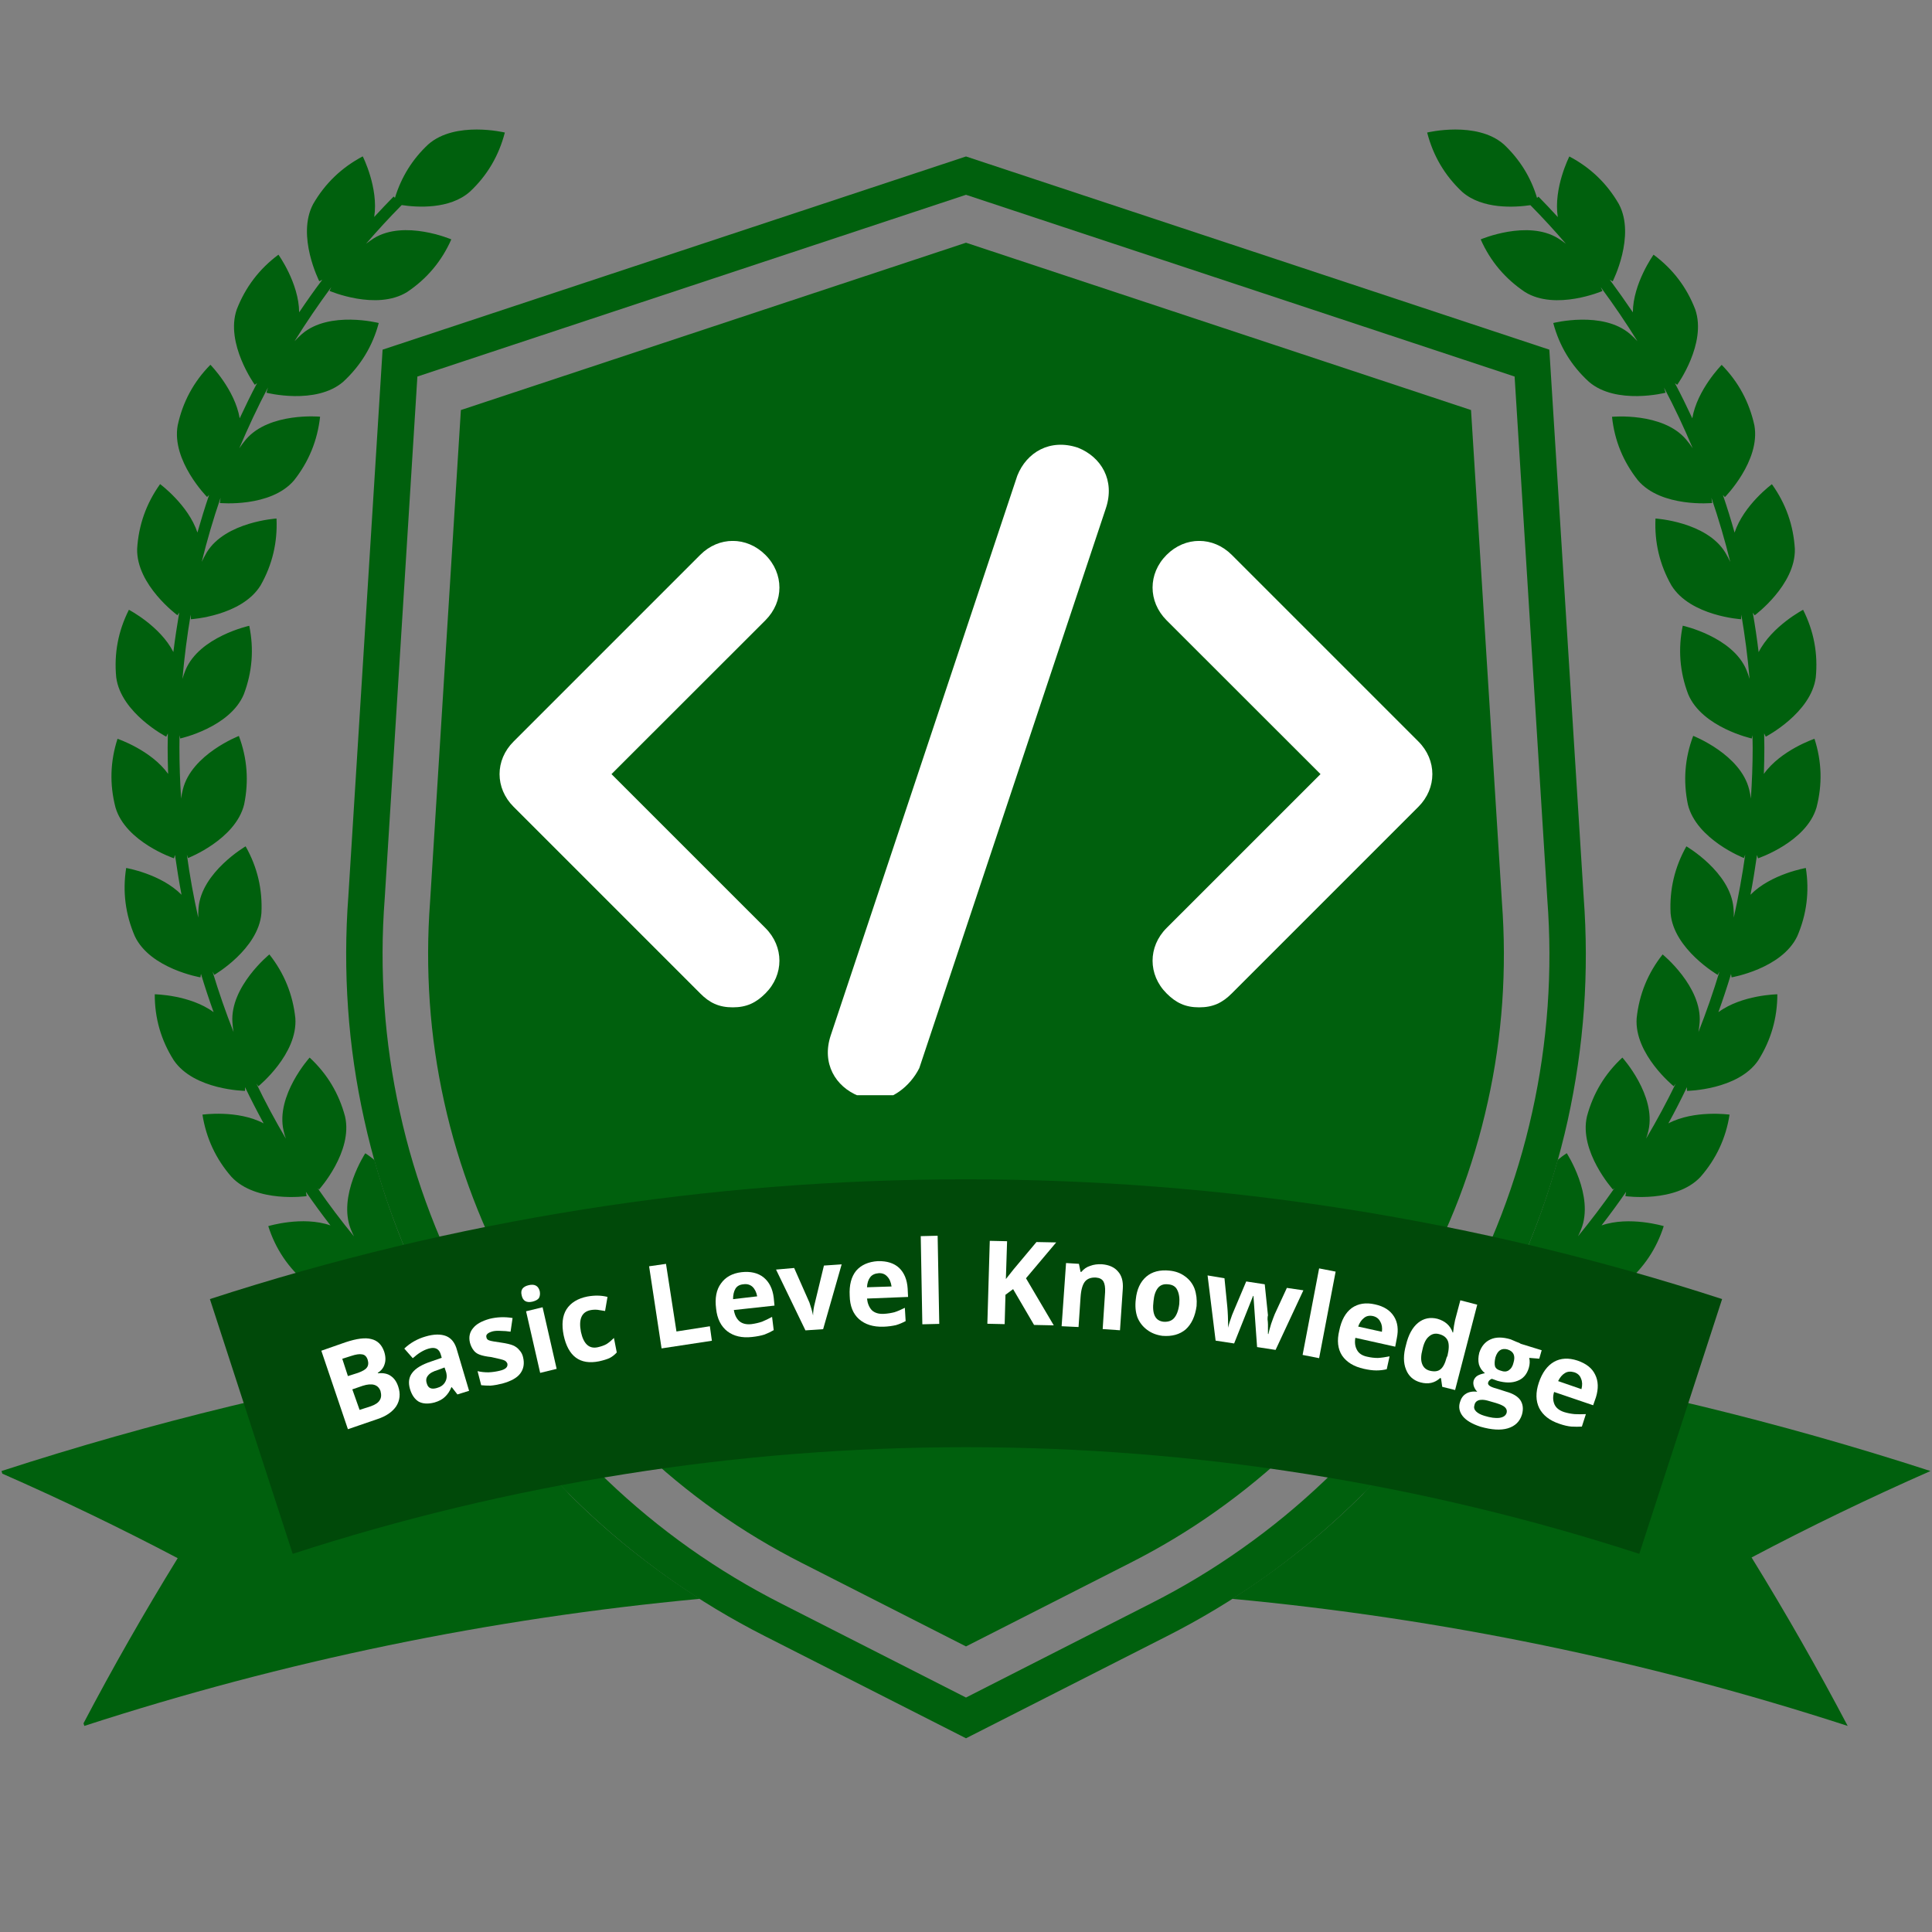 <svg xmlns="http://www.w3.org/2000/svg" xmlns:xlink="http://www.w3.org/1999/xlink" width="100" zoomAndPan="magnify" viewBox="0 0 75 75" height="100" preserveAspectRatio="xMidYMid meet" version="1.0"><rect x="0" y="0" width="75" height="75" fill="#808080" stroke="none"/><defs><g/><clipPath id="cda8d5bd93"><path d="M 13 6 L 62 6 L 62 67.688 L 13 67.688 Z M 13 6 " clip-rule="nonzero"/></clipPath><clipPath id="1a1179cc07"><path d="M 19.129 21 L 31 21 L 31 40 L 19.129 40 Z M 19.129 21 " clip-rule="nonzero"/></clipPath><clipPath id="0b0297ce3c"><path d="M 44 21 L 55.879 21 L 55.879 40 L 44 40 Z M 44 21 " clip-rule="nonzero"/></clipPath><clipPath id="416bd059ba"><path d="M 32 17.016 L 44 17.016 L 44 42.516 L 32 42.516 Z M 32 17.016 " clip-rule="nonzero"/></clipPath></defs><path fill="#00600d" d="M 58.305 35.027 L 57.105 15.918 L 37.5 9.422 L 17.891 15.918 L 16.695 35.012 C 16.598 36.312 16.594 37.609 16.684 38.91 C 16.773 40.211 16.961 41.496 17.242 42.77 C 17.523 44.043 17.898 45.289 18.363 46.504 C 18.828 47.723 19.379 48.898 20.02 50.035 C 20.656 51.172 21.375 52.254 22.176 53.285 C 22.973 54.312 23.844 55.281 24.785 56.18 C 25.727 57.082 26.73 57.91 27.793 58.664 C 28.855 59.418 29.969 60.086 31.133 60.676 L 37.5 63.914 L 43.867 60.676 C 45.031 60.086 46.145 59.418 47.207 58.664 C 48.27 57.91 49.273 57.086 50.215 56.184 C 51.152 55.281 52.023 54.316 52.824 53.289 C 53.621 52.262 54.34 51.176 54.98 50.043 C 55.617 48.906 56.172 47.73 56.637 46.516 C 57.102 45.297 57.473 44.055 57.754 42.781 C 58.039 41.508 58.223 40.223 58.316 38.926 C 58.406 37.625 58.402 36.324 58.305 35.027 Z M 58.305 35.027 " fill-opacity="1" fill-rule="nonzero"/><g clip-path="url(#cda8d5bd93)"><path fill="#00600d" d="M 61.477 34.812 L 60.145 13.574 L 37.5 6.074 L 14.852 13.574 L 13.523 34.789 C 13.414 36.242 13.41 37.699 13.512 39.152 C 13.613 40.609 13.824 42.047 14.141 43.473 C 14.453 44.895 14.871 46.289 15.395 47.652 C 15.914 49.016 16.531 50.332 17.25 51.602 C 17.965 52.875 18.77 54.086 19.664 55.238 C 20.559 56.391 21.531 57.473 22.586 58.48 C 23.641 59.488 24.762 60.414 25.953 61.258 C 27.141 62.102 28.387 62.852 29.688 63.512 L 37.5 67.48 L 45.309 63.512 C 46.609 62.852 47.855 62.102 49.047 61.262 C 50.234 60.418 51.359 59.492 52.41 58.484 C 53.465 57.477 54.438 56.398 55.332 55.246 C 56.227 54.094 57.031 52.883 57.746 51.613 C 58.461 50.344 59.082 49.027 59.602 47.668 C 60.125 46.305 60.543 44.914 60.859 43.492 C 61.172 42.066 61.383 40.629 61.488 39.176 C 61.59 37.719 61.586 36.266 61.477 34.812 Z M 44.668 62.25 L 37.5 65.898 L 30.328 62.25 C 29.09 61.621 27.902 60.906 26.77 60.105 C 25.637 59.301 24.566 58.418 23.562 57.457 C 22.559 56.496 21.629 55.469 20.777 54.367 C 19.926 53.27 19.16 52.117 18.48 50.906 C 17.797 49.695 17.207 48.438 16.711 47.141 C 16.215 45.844 15.816 44.516 15.52 43.16 C 15.219 41.801 15.02 40.43 14.922 39.043 C 14.824 37.656 14.828 36.273 14.934 34.887 L 16.203 14.617 L 37.5 7.562 L 58.797 14.617 L 60.066 34.91 C 60.172 36.297 60.176 37.68 60.078 39.066 C 59.98 40.449 59.781 41.82 59.48 43.176 C 59.18 44.535 58.781 45.859 58.285 47.156 C 57.789 48.453 57.199 49.707 56.516 50.918 C 55.836 52.129 55.07 53.281 54.219 54.379 C 53.363 55.477 52.438 56.504 51.434 57.465 C 50.43 58.422 49.363 59.305 48.227 60.105 C 47.094 60.91 45.906 61.625 44.668 62.25 Z M 44.668 62.25 " fill-opacity="1" fill-rule="nonzero"/></g><path fill="#00600d" d="M 16.516 50.199 C 16.539 50.523 16.633 50.828 16.793 51.109 C 16.844 51.195 16.895 51.273 16.949 51.352 C 16.371 50.832 15.816 50.293 15.277 49.73 C 15.312 49.758 15.336 49.77 15.336 49.77 C 15.539 49.438 15.703 49.09 15.828 48.723 C 15.316 47.523 14.883 46.289 14.535 45.031 C 14.422 44.938 14.305 44.848 14.18 44.77 C 14.18 44.77 13.098 46.426 13.621 47.727 C 13.656 47.816 13.699 47.906 13.742 47.996 C 13.246 47.391 12.773 46.766 12.328 46.121 C 12.363 46.156 12.387 46.176 12.387 46.176 C 12.387 46.176 13.711 44.707 13.395 43.34 C 13.156 42.445 12.699 41.684 12.02 41.055 C 12.02 41.055 10.695 42.523 11.008 43.891 C 11.031 43.996 11.062 44.102 11.098 44.203 C 10.688 43.508 10.305 42.797 9.953 42.066 C 10 42.133 10.031 42.168 10.031 42.168 C 10.031 42.168 11.566 40.922 11.465 39.523 C 11.367 38.602 11.031 37.777 10.457 37.051 C 10.457 37.051 8.922 38.301 9.023 39.695 C 9.031 39.82 9.047 39.941 9.066 40.062 C 8.762 39.293 8.492 38.512 8.25 37.715 C 8.293 37.797 8.32 37.844 8.32 37.844 C 8.32 37.844 10.031 36.848 10.148 35.453 C 10.195 34.527 9.992 33.664 9.535 32.855 C 9.535 32.855 7.824 33.852 7.707 35.246 C 7.699 35.371 7.695 35.496 7.695 35.621 C 7.516 34.816 7.367 34.004 7.254 33.176 C 7.281 33.262 7.301 33.309 7.301 33.309 C 7.301 33.309 9.145 32.59 9.477 31.23 C 9.664 30.324 9.598 29.434 9.273 28.57 C 9.273 28.57 7.43 29.285 7.098 30.648 C 7.066 30.766 7.047 30.883 7.031 31 C 6.988 30.344 6.965 29.684 6.965 29.02 C 6.965 28.859 6.965 28.699 6.969 28.539 C 6.984 28.621 6.996 28.668 6.996 28.668 C 6.996 28.668 8.926 28.242 9.465 26.953 C 9.793 26.086 9.863 25.199 9.676 24.293 C 9.676 24.293 7.742 24.715 7.203 26.008 C 7.156 26.121 7.117 26.238 7.082 26.355 C 7.156 25.516 7.262 24.684 7.402 23.859 C 7.406 23.973 7.41 24.039 7.41 24.039 C 7.41 24.039 9.383 23.918 10.117 22.723 C 10.574 21.918 10.777 21.051 10.734 20.129 C 10.734 20.129 8.758 20.25 8.027 21.441 C 7.957 21.562 7.891 21.684 7.832 21.809 C 8.039 20.969 8.281 20.141 8.562 19.324 C 8.543 19.449 8.535 19.527 8.535 19.527 C 8.535 19.527 10.504 19.715 11.414 18.648 C 11.988 17.922 12.324 17.098 12.426 16.176 C 12.426 16.176 10.457 15.992 9.547 17.059 C 9.457 17.168 9.371 17.281 9.289 17.402 C 9.629 16.602 9.996 15.812 10.402 15.043 C 10.363 15.168 10.344 15.246 10.344 15.246 C 10.344 15.246 12.262 15.734 13.324 14.82 C 14.004 14.191 14.465 13.434 14.703 12.539 C 14.703 12.539 12.789 12.051 11.727 12.961 C 11.625 13.051 11.527 13.145 11.434 13.246 C 11.879 12.531 12.355 11.832 12.859 11.148 C 12.816 11.238 12.793 11.293 12.793 11.293 C 12.793 11.293 14.613 12.074 15.805 11.336 C 16.574 10.82 17.145 10.141 17.52 9.293 C 17.52 9.293 15.703 8.516 14.512 9.25 C 14.41 9.316 14.309 9.387 14.211 9.461 C 14.652 8.949 15.113 8.449 15.594 7.961 C 16.184 8.051 17.457 8.137 18.242 7.441 C 18.918 6.809 19.367 6.039 19.598 5.145 C 19.598 5.145 17.676 4.68 16.625 5.605 C 16.008 6.18 15.578 6.875 15.332 7.68 L 15.281 7.629 C 15.023 7.891 14.773 8.156 14.527 8.422 C 14.703 7.297 14.082 6.07 14.082 6.07 C 13.262 6.504 12.621 7.117 12.156 7.922 C 11.5 9.156 12.395 10.918 12.395 10.918 C 12.395 10.918 12.438 10.898 12.512 10.859 C 12.199 11.273 11.902 11.695 11.613 12.125 C 11.605 10.992 10.809 9.887 10.809 9.887 C 10.066 10.438 9.527 11.148 9.191 12.012 C 8.734 13.332 9.891 14.938 9.891 14.938 C 9.891 14.938 9.926 14.914 9.98 14.871 C 9.742 15.32 9.52 15.777 9.305 16.238 C 9.117 15.125 8.168 14.16 8.168 14.16 C 7.516 14.82 7.094 15.605 6.898 16.512 C 6.648 17.887 8.039 19.293 8.039 19.293 C 8.039 19.293 8.07 19.266 8.117 19.215 C 7.953 19.695 7.805 20.184 7.664 20.672 C 7.309 19.602 6.215 18.793 6.215 18.793 C 5.676 19.547 5.379 20.387 5.324 21.309 C 5.293 22.711 6.887 23.883 6.887 23.883 C 6.887 23.883 6.914 23.848 6.957 23.781 C 6.871 24.289 6.793 24.801 6.73 25.312 C 6.219 24.305 5.004 23.672 5.004 23.672 C 4.586 24.5 4.422 25.375 4.512 26.297 C 4.695 27.684 6.453 28.598 6.453 28.598 C 6.453 28.598 6.477 28.551 6.516 28.469 C 6.512 28.652 6.508 28.836 6.508 29.02 C 6.508 29.363 6.516 29.703 6.527 30.043 C 5.863 29.117 4.562 28.68 4.562 28.68 C 4.277 29.562 4.25 30.449 4.484 31.348 C 4.879 32.691 6.754 33.32 6.754 33.32 C 6.754 33.32 6.77 33.273 6.793 33.188 C 6.867 33.707 6.949 34.223 7.047 34.734 C 6.25 33.926 4.898 33.695 4.898 33.695 C 4.754 34.609 4.867 35.492 5.234 36.344 C 5.832 37.609 7.781 37.941 7.781 37.941 C 7.781 37.941 7.789 37.895 7.801 37.805 C 7.953 38.309 8.117 38.805 8.293 39.293 C 7.379 38.617 6.008 38.598 6.008 38.598 C 6.004 39.523 6.25 40.379 6.746 41.16 C 7.535 42.32 9.512 42.348 9.512 42.348 C 9.512 42.348 9.512 42.293 9.512 42.203 C 9.742 42.68 9.984 43.148 10.234 43.609 C 9.227 43.074 7.859 43.27 7.859 43.27 C 8.004 44.184 8.379 44.992 8.988 45.688 C 9.945 46.711 11.902 46.434 11.902 46.434 C 11.902 46.434 11.895 46.371 11.875 46.266 C 12.18 46.711 12.5 47.145 12.828 47.57 C 11.746 47.191 10.414 47.598 10.414 47.598 C 10.695 48.48 11.191 49.219 11.902 49.812 C 13.004 50.676 14.898 50.098 14.898 50.098 C 14.898 50.098 14.879 50.035 14.84 49.93 C 15.211 50.324 15.594 50.707 15.984 51.082 C 14.859 50.875 13.605 51.48 13.605 51.48 C 14.02 52.309 14.625 52.961 15.418 53.441 C 16.449 54.016 17.871 53.492 18.293 53.316 C 17.637 52.312 17.043 51.273 16.516 50.199 Z M 16.516 50.199 " fill-opacity="1" fill-rule="nonzero"/><path fill="#00600d" d="M 68.246 33.32 C 68.246 33.32 70.121 32.691 70.516 31.348 C 70.75 30.449 70.723 29.562 70.438 28.68 C 70.438 28.68 69.133 29.117 68.473 30.043 C 68.484 29.703 68.492 29.363 68.492 29.02 C 68.492 28.836 68.488 28.652 68.484 28.469 C 68.523 28.551 68.547 28.598 68.547 28.598 C 68.547 28.598 70.305 27.684 70.488 26.297 C 70.578 25.375 70.414 24.5 69.996 23.672 C 69.996 23.672 68.785 24.305 68.27 25.316 C 68.207 24.801 68.133 24.293 68.043 23.785 C 68.09 23.848 68.117 23.887 68.117 23.887 C 68.117 23.887 69.707 22.711 69.676 21.312 C 69.621 20.387 69.324 19.547 68.785 18.797 C 68.785 18.797 67.691 19.602 67.336 20.676 C 67.199 20.184 67.047 19.699 66.883 19.215 C 66.93 19.266 66.961 19.297 66.961 19.297 C 66.961 19.297 68.352 17.891 68.105 16.512 C 67.906 15.605 67.484 14.824 66.836 14.164 C 66.836 14.164 65.883 15.125 65.695 16.238 C 65.48 15.777 65.258 15.324 65.02 14.875 C 65.074 14.914 65.109 14.938 65.109 14.938 C 65.109 14.938 66.266 13.336 65.809 12.012 C 65.477 11.148 64.938 10.441 64.191 9.887 C 64.191 9.887 63.395 10.996 63.387 12.125 C 63.098 11.699 62.801 11.277 62.492 10.859 C 62.562 10.902 62.605 10.922 62.605 10.922 C 62.605 10.922 63.504 9.156 62.844 7.922 C 62.383 7.121 61.738 6.504 60.922 6.074 C 60.922 6.074 60.297 7.301 60.473 8.426 C 60.227 8.156 59.977 7.891 59.723 7.633 L 59.668 7.684 C 59.426 6.875 58.992 6.184 58.379 5.605 C 57.324 4.68 55.402 5.145 55.402 5.145 C 55.633 6.043 56.082 6.809 56.758 7.445 C 57.543 8.137 58.816 8.051 59.41 7.965 C 59.887 8.449 60.348 8.949 60.789 9.465 C 60.691 9.387 60.594 9.32 60.488 9.254 C 59.301 8.516 57.48 9.293 57.48 9.293 C 57.855 10.141 58.43 10.82 59.199 11.336 C 60.387 12.074 62.207 11.297 62.207 11.297 C 62.207 11.297 62.184 11.242 62.141 11.148 C 62.648 11.832 63.121 12.531 63.566 13.246 C 63.477 13.148 63.379 13.055 63.277 12.965 C 62.215 12.051 60.297 12.539 60.297 12.539 C 60.535 13.434 60.996 14.195 61.68 14.82 C 62.738 15.734 64.656 15.246 64.656 15.246 C 64.656 15.246 64.637 15.172 64.598 15.047 C 65.004 15.816 65.375 16.602 65.711 17.402 C 65.633 17.285 65.547 17.168 65.453 17.059 C 64.547 15.992 62.578 16.18 62.578 16.18 C 62.676 17.102 63.012 17.922 63.586 18.648 C 64.496 19.715 66.465 19.527 66.465 19.527 C 66.465 19.527 66.457 19.453 66.438 19.324 C 66.715 20.141 66.961 20.969 67.168 21.812 C 67.109 21.684 67.043 21.562 66.973 21.445 C 66.238 20.25 64.266 20.129 64.266 20.129 C 64.223 21.051 64.426 21.918 64.883 22.723 C 65.617 23.918 67.59 24.039 67.59 24.039 C 67.59 24.039 67.594 23.973 67.598 23.859 C 67.738 24.684 67.848 25.516 67.918 26.355 C 67.883 26.238 67.844 26.121 67.797 26.008 C 67.258 24.715 65.324 24.289 65.324 24.289 C 65.137 25.199 65.207 26.086 65.535 26.949 C 66.074 28.242 68.004 28.668 68.004 28.668 C 68.004 28.668 68.016 28.621 68.031 28.539 C 68.035 28.699 68.039 28.859 68.039 29.02 C 68.039 29.684 68.012 30.344 67.969 31 C 67.953 30.883 67.934 30.766 67.902 30.648 C 67.57 29.285 65.73 28.566 65.73 28.566 C 65.402 29.434 65.336 30.32 65.523 31.23 C 65.855 32.59 67.699 33.309 67.699 33.309 C 67.699 33.309 67.719 33.262 67.75 33.176 C 67.633 34 67.484 34.816 67.305 35.621 C 67.309 35.496 67.305 35.371 67.293 35.246 C 67.176 33.852 65.465 32.855 65.465 32.855 C 65.012 33.66 64.805 34.527 64.852 35.453 C 64.969 36.848 66.68 37.844 66.68 37.844 C 66.68 37.844 66.707 37.797 66.75 37.715 C 66.508 38.512 66.238 39.293 65.934 40.062 C 65.953 39.941 65.969 39.82 65.98 39.695 C 66.078 38.301 64.543 37.051 64.543 37.051 C 63.969 37.777 63.633 38.602 63.535 39.523 C 63.434 40.922 64.973 42.168 64.973 42.168 C 64.973 42.168 65 42.133 65.051 42.066 C 64.695 42.797 64.312 43.508 63.902 44.199 C 63.938 44.098 63.969 43.996 63.992 43.891 C 64.305 42.523 62.98 41.055 62.98 41.055 C 62.301 41.684 61.844 42.445 61.605 43.34 C 61.289 44.703 62.613 46.176 62.613 46.176 C 62.613 46.176 62.637 46.152 62.676 46.121 C 62.227 46.762 61.754 47.387 61.258 47.992 C 61.301 47.906 61.344 47.816 61.379 47.723 C 61.902 46.426 60.82 44.766 60.82 44.766 C 60.699 44.848 60.582 44.934 60.469 45.027 C 60.117 46.289 59.688 47.523 59.172 48.727 C 59.301 49.094 59.465 49.441 59.664 49.77 C 59.664 49.77 59.688 49.754 59.723 49.73 C 59.188 50.293 58.629 50.832 58.051 51.352 C 58.105 51.273 58.156 51.195 58.207 51.109 C 58.367 50.828 58.461 50.527 58.484 50.207 C 57.957 51.277 57.363 52.316 56.707 53.316 C 57.133 53.496 58.555 54.016 59.582 53.441 C 60.375 52.965 60.98 52.312 61.395 51.48 C 61.395 51.48 60.141 50.875 59.016 51.082 C 59.406 50.711 59.789 50.324 60.16 49.93 C 60.121 50.035 60.105 50.102 60.105 50.102 C 60.105 50.102 61.996 50.676 63.098 49.816 C 63.809 49.219 64.305 48.48 64.586 47.598 C 64.586 47.598 63.254 47.195 62.172 47.57 C 62.5 47.145 62.82 46.711 63.125 46.266 C 63.105 46.371 63.098 46.434 63.098 46.434 C 63.098 46.434 65.055 46.711 66.012 45.688 C 66.621 44.992 67 44.184 67.141 43.27 C 67.141 43.27 65.773 43.078 64.766 43.609 C 65.02 43.148 65.258 42.68 65.488 42.203 C 65.488 42.297 65.488 42.348 65.488 42.348 C 65.488 42.348 67.469 42.32 68.254 41.164 C 68.75 40.379 68.996 39.523 68.996 38.598 C 68.996 38.598 67.621 38.617 66.707 39.293 C 66.883 38.805 67.047 38.309 67.199 37.809 C 67.211 37.895 67.219 37.941 67.219 37.941 C 67.219 37.941 69.168 37.609 69.77 36.344 C 70.137 35.492 70.246 34.609 70.102 33.695 C 70.102 33.695 68.75 33.926 67.953 34.734 C 68.051 34.223 68.133 33.711 68.207 33.191 C 68.23 33.273 68.246 33.32 68.246 33.32 Z M 68.246 33.32 " fill-opacity="1" fill-rule="nonzero"/><path fill="#00600d" d="M 54.262 56.539 C 54.695 56.641 55.125 56.621 55.547 56.48 C 56.406 56.129 57.105 55.578 57.641 54.824 C 57.176 54.52 56.676 54.297 56.137 54.152 C 55.551 54.98 54.926 55.773 54.262 56.539 Z M 54.262 56.539 " fill-opacity="1" fill-rule="nonzero"/><path fill="#00600d" d="M 18.863 54.152 C 18.328 54.297 17.824 54.52 17.359 54.824 C 17.895 55.578 18.594 56.129 19.453 56.48 C 19.875 56.621 20.305 56.641 20.742 56.539 C 20.074 55.777 19.449 54.98 18.863 54.152 Z M 18.863 54.152 " fill-opacity="1" fill-rule="nonzero"/><path fill="#00600d" d="M 21.625 57.512 C 21.598 57.535 21.582 57.547 21.582 57.547 C 21.75 57.719 21.934 57.879 22.125 58.023 C 21.957 57.852 21.789 57.684 21.625 57.512 Z M 21.625 57.512 " fill-opacity="1" fill-rule="nonzero"/><path fill="#00600d" d="M 52.871 58.023 C 53.066 57.879 53.246 57.719 53.418 57.547 C 53.418 57.547 53.402 57.531 53.375 57.512 C 53.211 57.684 53.043 57.852 52.871 58.023 Z M 52.871 58.023 " fill-opacity="1" fill-rule="nonzero"/><path fill="#00600d" d="M 17.945 52.766 C 11.871 53.758 5.91 55.207 0.059 57.105 L 0.09 57.207 C 2.426 58.234 4.695 59.328 6.898 60.488 C 5.594 62.605 4.375 64.742 3.242 66.898 L 3.273 67 C 11.055 64.473 19.02 62.828 27.168 62.066 C 23.391 59.66 20.316 56.562 17.945 52.766 Z M 17.945 52.766 " fill-opacity="1" fill-rule="nonzero"/><path fill="#00600d" d="M 74.941 57.105 C 69.09 55.207 63.129 53.762 57.059 52.766 C 54.684 56.562 51.609 59.66 47.832 62.066 C 55.977 62.828 63.945 64.473 71.727 67 C 70.57 64.801 69.328 62.621 67.996 60.461 C 70.242 59.273 72.555 58.156 74.941 57.105 Z M 74.941 57.105 " fill-opacity="1" fill-rule="nonzero"/><path fill="#004909" d="M 63.637 60.32 C 59.418 58.949 55.113 57.918 50.73 57.223 C 46.348 56.527 41.938 56.18 37.5 56.18 C 33.062 56.18 28.652 56.527 24.27 57.223 C 19.887 57.918 15.582 58.949 11.363 60.32 C 10.293 57.023 9.219 53.727 8.148 50.43 C 12.891 48.887 17.719 47.73 22.641 46.949 C 27.562 46.168 32.516 45.781 37.5 45.781 C 42.484 45.781 47.438 46.168 52.359 46.949 C 57.281 47.73 62.109 48.887 66.852 50.43 C 65.781 53.727 64.707 57.023 63.637 60.32 Z M 63.637 60.32 " fill-opacity="1" fill-rule="nonzero"/><g clip-path="url(#1a1179cc07)"><path fill="#ffffff" d="M 28.445 39.105 C 27.902 39.105 27.539 38.926 27.18 38.562 L 19.938 31.32 C 19.211 30.594 19.211 29.508 19.938 28.785 L 27.18 21.543 C 27.902 20.816 28.988 20.816 29.715 21.543 C 30.438 22.266 30.438 23.352 29.715 24.078 L 23.738 30.051 L 29.715 36.027 C 30.438 36.75 30.438 37.84 29.715 38.562 C 29.352 38.926 28.988 39.105 28.445 39.105 Z M 28.445 39.105 " fill-opacity="1" fill-rule="nonzero"/></g><g clip-path="url(#0b0297ce3c)"><path fill="#ffffff" d="M 46.551 39.105 C 46.008 39.105 45.648 38.926 45.285 38.562 C 44.562 37.84 44.562 36.75 45.285 36.027 L 51.262 30.051 L 45.285 24.078 C 44.562 23.352 44.562 22.266 45.285 21.543 C 46.008 20.816 47.094 20.816 47.82 21.543 L 55.062 28.785 C 55.785 29.508 55.785 30.594 55.062 31.32 L 47.82 38.562 C 47.457 38.926 47.094 39.105 46.551 39.105 Z M 46.551 39.105 " fill-opacity="1" fill-rule="nonzero"/></g><g clip-path="url(#416bd059ba)"><path fill="#ffffff" d="M 33.879 42.727 C 33.695 42.727 33.516 42.727 33.336 42.547 C 32.43 42.184 31.887 41.277 32.25 40.191 L 39.492 18.465 C 39.852 17.559 40.758 17.016 41.844 17.379 C 42.75 17.738 43.293 18.645 42.93 19.73 L 35.688 41.461 C 35.328 42.184 34.602 42.727 33.879 42.727 Z M 33.879 42.727 " fill-opacity="1" fill-rule="nonzero"/></g><g fill="#ffffff" fill-opacity="1"><g transform="translate(13.115, 55.607)"><g><path d="M -0.641 -3.172 L 0.297 -3.5 C 0.734 -3.645 1.066 -3.688 1.297 -3.625 C 1.535 -3.57 1.703 -3.41 1.797 -3.141 C 1.859 -2.953 1.863 -2.785 1.812 -2.641 C 1.77 -2.504 1.68 -2.395 1.547 -2.312 L 1.562 -2.297 C 1.77 -2.316 1.938 -2.281 2.062 -2.188 C 2.188 -2.102 2.281 -1.969 2.344 -1.781 C 2.438 -1.5 2.41 -1.242 2.266 -1.016 C 2.117 -0.797 1.875 -0.629 1.531 -0.516 L 0.391 -0.125 Z M 0.391 -2.188 L 0.781 -2.312 C 0.957 -2.375 1.07 -2.441 1.125 -2.516 C 1.188 -2.598 1.195 -2.703 1.156 -2.828 C 1.113 -2.953 1.039 -3.02 0.938 -3.031 C 0.844 -3.051 0.703 -3.031 0.516 -2.969 L 0.172 -2.859 Z M 0.562 -1.672 L 0.844 -0.875 L 1.281 -1.016 C 1.457 -1.078 1.57 -1.156 1.625 -1.25 C 1.688 -1.344 1.695 -1.461 1.656 -1.609 C 1.562 -1.859 1.332 -1.926 0.969 -1.812 Z M 0.562 -1.672 "/></g></g></g><g fill="#ffffff" fill-opacity="1"><g transform="translate(15.929, 54.663)"><g><path d="M 1.828 -0.531 L 1.609 -0.812 L 1.594 -0.812 C 1.531 -0.656 1.445 -0.531 1.344 -0.438 C 1.25 -0.344 1.113 -0.27 0.938 -0.219 C 0.695 -0.156 0.492 -0.164 0.328 -0.25 C 0.172 -0.344 0.055 -0.508 -0.016 -0.75 C -0.086 -1 -0.055 -1.207 0.078 -1.375 C 0.211 -1.551 0.457 -1.695 0.812 -1.812 L 1.219 -1.953 L 1.188 -2.062 C 1.125 -2.301 0.969 -2.383 0.719 -2.312 C 0.52 -2.258 0.312 -2.133 0.094 -1.938 L -0.234 -2.312 C -0.004 -2.531 0.27 -2.688 0.594 -2.781 C 0.914 -2.875 1.18 -2.879 1.391 -2.797 C 1.598 -2.711 1.738 -2.531 1.812 -2.25 L 2.281 -0.672 Z M 1.328 -1.578 L 1.078 -1.484 C 0.891 -1.43 0.758 -1.359 0.688 -1.266 C 0.613 -1.18 0.598 -1.078 0.641 -0.953 C 0.691 -0.773 0.82 -0.719 1.031 -0.781 C 1.176 -0.82 1.281 -0.895 1.344 -1 C 1.414 -1.113 1.43 -1.242 1.391 -1.391 Z M 1.328 -1.578 "/></g></g></g><g fill="#ffffff" fill-opacity="1"><g transform="translate(18.492, 53.915)"><g><path d="M 1.812 -1.234 C 1.875 -0.984 1.836 -0.77 1.703 -0.594 C 1.578 -0.426 1.344 -0.297 1 -0.203 C 0.82 -0.16 0.672 -0.133 0.547 -0.125 C 0.422 -0.125 0.301 -0.129 0.188 -0.141 L 0.047 -0.688 C 0.172 -0.656 0.312 -0.641 0.469 -0.641 C 0.633 -0.648 0.781 -0.672 0.906 -0.703 C 1.133 -0.754 1.234 -0.848 1.203 -0.984 C 1.18 -1.035 1.148 -1.07 1.109 -1.094 C 1.078 -1.113 1.016 -1.133 0.922 -1.156 C 0.836 -1.176 0.723 -1.203 0.578 -1.234 C 0.391 -1.254 0.238 -1.285 0.125 -1.328 C 0.02 -1.367 -0.055 -1.426 -0.109 -1.5 C -0.172 -1.582 -0.219 -1.68 -0.25 -1.797 C -0.301 -2.016 -0.258 -2.203 -0.125 -2.359 C 0 -2.516 0.211 -2.633 0.516 -2.719 C 0.805 -2.789 1.102 -2.801 1.406 -2.75 L 1.328 -2.219 C 1.203 -2.238 1.078 -2.25 0.953 -2.25 C 0.836 -2.258 0.734 -2.254 0.641 -2.234 C 0.441 -2.18 0.359 -2.102 0.391 -2 C 0.398 -1.938 0.441 -1.895 0.516 -1.875 C 0.586 -1.852 0.734 -1.828 0.953 -1.797 C 1.172 -1.766 1.328 -1.727 1.422 -1.688 C 1.523 -1.645 1.609 -1.582 1.672 -1.5 C 1.742 -1.426 1.789 -1.336 1.812 -1.234 Z M 1.812 -1.234 "/></g></g></g><g fill="#ffffff" fill-opacity="1"><g transform="translate(20.625, 53.373)"><g><path d="M -0.375 -3.094 C -0.426 -3.301 -0.332 -3.43 -0.094 -3.484 C 0.133 -3.535 0.273 -3.457 0.328 -3.25 C 0.348 -3.145 0.336 -3.055 0.297 -2.984 C 0.254 -2.922 0.172 -2.875 0.047 -2.844 C -0.191 -2.789 -0.332 -2.875 -0.375 -3.094 Z M 0.984 -0.234 L 0.344 -0.078 L -0.203 -2.469 L 0.438 -2.625 Z M 0.984 -0.234 "/></g></g></g><g fill="#ffffff" fill-opacity="1"><g transform="translate(21.927, 53.065)"><g><path d="M 1.328 -0.219 C 0.586 -0.07 0.129 -0.41 -0.047 -1.234 C -0.129 -1.648 -0.094 -1.984 0.062 -2.234 C 0.227 -2.492 0.5 -2.66 0.875 -2.734 C 1.156 -2.785 1.414 -2.781 1.656 -2.719 L 1.562 -2.172 C 1.457 -2.191 1.359 -2.207 1.266 -2.219 C 1.172 -2.227 1.078 -2.223 0.984 -2.203 C 0.648 -2.129 0.531 -1.848 0.625 -1.359 C 0.727 -0.891 0.945 -0.691 1.281 -0.766 C 1.414 -0.797 1.531 -0.836 1.625 -0.891 C 1.719 -0.953 1.812 -1.031 1.906 -1.125 L 2.016 -0.562 C 1.93 -0.469 1.836 -0.395 1.734 -0.344 C 1.641 -0.301 1.504 -0.258 1.328 -0.219 Z M 1.328 -0.219 "/></g></g></g><g fill="#ffffff" fill-opacity="1"><g transform="translate(24.162, 52.616)"><g/></g></g><g fill="#ffffff" fill-opacity="1"><g transform="translate(25.276, 52.407)"><g><path d="M 0.406 -0.062 L -0.078 -3.25 L 0.578 -3.344 L 0.984 -0.719 L 2.281 -0.922 L 2.359 -0.359 Z M 0.406 -0.062 "/></g></g></g><g fill="#ffffff" fill-opacity="1"><g transform="translate(27.738, 52.027)"><g><path d="M 1.125 -2.172 C 0.977 -2.16 0.875 -2.102 0.812 -2 C 0.75 -1.895 0.719 -1.758 0.719 -1.594 L 1.656 -1.703 C 1.625 -1.867 1.562 -1.992 1.469 -2.078 C 1.375 -2.16 1.258 -2.191 1.125 -2.172 Z M 1.453 -0.125 C 1.066 -0.082 0.75 -0.156 0.5 -0.344 C 0.25 -0.539 0.102 -0.832 0.062 -1.219 C 0.008 -1.633 0.07 -1.961 0.25 -2.203 C 0.426 -2.453 0.691 -2.598 1.047 -2.641 C 1.398 -2.68 1.688 -2.613 1.906 -2.438 C 2.125 -2.258 2.254 -2 2.297 -1.656 L 2.328 -1.344 L 0.75 -1.172 C 0.781 -0.984 0.852 -0.836 0.969 -0.734 C 1.082 -0.641 1.238 -0.602 1.438 -0.625 C 1.582 -0.645 1.719 -0.676 1.844 -0.719 C 1.969 -0.77 2.098 -0.832 2.234 -0.906 L 2.297 -0.391 C 2.191 -0.328 2.07 -0.27 1.938 -0.219 C 1.801 -0.176 1.641 -0.145 1.453 -0.125 Z M 1.453 -0.125 "/></g></g></g><g fill="#ffffff" fill-opacity="1"><g transform="translate(30.329, 51.723)"><g><path d="M 0.938 -0.078 L -0.203 -2.438 L 0.5 -2.5 L 1.094 -1.156 C 1.156 -0.977 1.203 -0.812 1.234 -0.656 C 1.234 -0.801 1.258 -0.973 1.312 -1.172 L 1.656 -2.594 L 2.344 -2.641 L 1.625 -0.125 Z M 0.938 -0.078 "/></g></g></g><g fill="#ffffff" fill-opacity="1"><g transform="translate(32.829, 51.519)"><g><path d="M 1.281 -2.094 C 1.133 -2.082 1.023 -2.031 0.953 -1.938 C 0.879 -1.844 0.836 -1.711 0.828 -1.547 L 1.781 -1.578 C 1.758 -1.742 1.703 -1.875 1.609 -1.969 C 1.523 -2.062 1.414 -2.102 1.281 -2.094 Z M 1.469 -0.016 C 1.07 -0.004 0.754 -0.102 0.516 -0.312 C 0.285 -0.52 0.164 -0.82 0.156 -1.219 C 0.133 -1.633 0.219 -1.957 0.406 -2.188 C 0.602 -2.414 0.883 -2.539 1.25 -2.562 C 1.602 -2.57 1.879 -2.484 2.078 -2.297 C 2.273 -2.109 2.383 -1.844 2.406 -1.5 L 2.422 -1.172 L 0.828 -1.109 C 0.848 -0.922 0.91 -0.77 1.016 -0.656 C 1.129 -0.551 1.285 -0.504 1.484 -0.516 C 1.629 -0.523 1.766 -0.547 1.891 -0.578 C 2.016 -0.617 2.148 -0.676 2.297 -0.75 L 2.328 -0.234 C 2.211 -0.172 2.086 -0.117 1.953 -0.078 C 1.816 -0.047 1.656 -0.023 1.469 -0.016 Z M 1.469 -0.016 "/></g></g></g><g fill="#ffffff" fill-opacity="1"><g transform="translate(35.446, 51.409)"><g><path d="M 1.016 -0.016 L 0.359 0 L 0.297 -3.422 L 0.953 -3.438 Z M 1.016 -0.016 "/></g></g></g><g fill="#ffffff" fill-opacity="1"><g transform="translate(36.795, 51.386)"><g/></g></g><g fill="#ffffff" fill-opacity="1"><g transform="translate(37.923, 51.372)"><g><path d="M 2.984 0.078 L 2.219 0.062 L 1.406 -1.328 L 1.109 -1.109 L 1.078 0.031 L 0.406 0.016 L 0.5 -3.203 L 1.172 -3.188 L 1.125 -1.719 L 1.422 -2.094 L 2.312 -3.156 L 3.078 -3.141 L 1.906 -1.75 Z M 2.984 0.078 "/></g></g></g><g fill="#ffffff" fill-opacity="1"><g transform="translate(40.853, 51.453)"><g><path d="M 2.625 0.188 L 1.953 0.141 L 2.047 -1.297 C 2.055 -1.473 2.035 -1.609 1.984 -1.703 C 1.93 -1.797 1.832 -1.848 1.688 -1.859 C 1.5 -1.867 1.359 -1.816 1.266 -1.703 C 1.172 -1.586 1.113 -1.383 1.094 -1.094 L 1.016 0.062 L 0.359 0.031 L 0.531 -2.422 L 1.031 -2.391 L 1.094 -2.078 L 1.125 -2.078 C 1.219 -2.191 1.332 -2.27 1.469 -2.312 C 1.602 -2.363 1.754 -2.383 1.922 -2.375 C 2.203 -2.352 2.41 -2.258 2.547 -2.094 C 2.691 -1.938 2.754 -1.711 2.734 -1.422 Z M 2.625 0.188 "/></g></g></g><g fill="#ffffff" fill-opacity="1"><g transform="translate(43.748, 51.654)"><g><path d="M 1.031 -1.141 C 1 -0.898 1.016 -0.711 1.078 -0.578 C 1.141 -0.441 1.254 -0.363 1.422 -0.344 C 1.598 -0.332 1.734 -0.379 1.828 -0.484 C 1.93 -0.598 2 -0.781 2.031 -1.031 C 2.051 -1.258 2.023 -1.441 1.953 -1.578 C 1.891 -1.711 1.77 -1.785 1.594 -1.797 C 1.426 -1.816 1.297 -1.77 1.203 -1.656 C 1.109 -1.539 1.051 -1.367 1.031 -1.141 Z M 2.703 -0.953 C 2.648 -0.555 2.508 -0.254 2.281 -0.047 C 2.051 0.148 1.75 0.234 1.375 0.203 C 1.145 0.172 0.945 0.094 0.781 -0.031 C 0.613 -0.156 0.488 -0.316 0.406 -0.516 C 0.332 -0.723 0.312 -0.957 0.344 -1.219 C 0.383 -1.602 0.52 -1.895 0.75 -2.094 C 0.977 -2.289 1.281 -2.367 1.656 -2.328 C 1.883 -2.305 2.082 -2.234 2.25 -2.109 C 2.426 -1.984 2.551 -1.82 2.625 -1.625 C 2.695 -1.426 2.723 -1.203 2.703 -0.953 Z M 2.703 -0.953 "/></g></g></g><g fill="#ffffff" fill-opacity="1"><g transform="translate(46.456, 51.934)"><g><path d="M 2.344 0.359 L 2.281 -0.516 L 2.203 -1.625 L 2.188 -1.625 L 1.453 0.219 L 0.734 0.109 L 0.422 -2.422 L 1.078 -2.312 L 1.188 -1.203 C 1.207 -1.004 1.219 -0.734 1.219 -0.391 C 1.238 -0.492 1.289 -0.66 1.375 -0.891 L 1.453 -1.078 L 1.922 -2.188 L 2.641 -2.078 L 2.766 -0.875 C 2.754 -0.844 2.75 -0.789 2.75 -0.719 C 2.758 -0.656 2.766 -0.586 2.766 -0.516 C 2.766 -0.441 2.766 -0.375 2.766 -0.312 C 2.766 -0.25 2.766 -0.195 2.766 -0.156 L 2.781 -0.141 C 2.801 -0.234 2.836 -0.367 2.891 -0.547 C 2.953 -0.723 3 -0.848 3.031 -0.922 L 3.5 -1.938 L 4.141 -1.844 L 3.062 0.469 Z M 2.344 0.359 "/></g></g></g><g fill="#ffffff" fill-opacity="1"><g transform="translate(50.208, 52.536)"><g><path d="M 1 0.188 L 0.359 0.062 L 1 -3.297 L 1.641 -3.172 Z M 1 0.188 "/></g></g></g><g fill="#ffffff" fill-opacity="1"><g transform="translate(51.521, 52.778)"><g><path d="M 1.781 -1.688 C 1.633 -1.719 1.516 -1.691 1.422 -1.609 C 1.328 -1.535 1.254 -1.426 1.203 -1.281 L 2.125 -1.078 C 2.145 -1.234 2.125 -1.363 2.062 -1.469 C 2.008 -1.582 1.914 -1.656 1.781 -1.688 Z M 1.422 0.359 C 1.035 0.273 0.754 0.102 0.578 -0.156 C 0.41 -0.414 0.375 -0.738 0.469 -1.125 C 0.551 -1.531 0.711 -1.82 0.953 -2 C 1.203 -2.176 1.504 -2.223 1.859 -2.141 C 2.203 -2.066 2.445 -1.91 2.594 -1.672 C 2.738 -1.441 2.773 -1.16 2.703 -0.828 L 2.641 -0.5 L 1.094 -0.844 C 1.062 -0.664 1.082 -0.508 1.156 -0.375 C 1.227 -0.238 1.363 -0.148 1.562 -0.109 C 1.695 -0.078 1.832 -0.062 1.969 -0.062 C 2.113 -0.07 2.266 -0.094 2.422 -0.125 L 2.312 0.375 C 2.188 0.406 2.051 0.422 1.906 0.422 C 1.758 0.422 1.598 0.398 1.422 0.359 Z M 1.422 0.359 "/></g></g></g><g fill="#ffffff" fill-opacity="1"><g transform="translate(54.065, 53.336)"><g><path d="M 1.078 0.328 C 0.805 0.254 0.617 0.086 0.516 -0.172 C 0.41 -0.43 0.41 -0.75 0.516 -1.125 C 0.609 -1.52 0.766 -1.805 0.984 -1.984 C 1.203 -2.16 1.453 -2.211 1.734 -2.141 C 2.035 -2.055 2.234 -1.879 2.328 -1.609 L 2.344 -1.609 C 2.363 -1.797 2.391 -1.957 2.422 -2.094 L 2.625 -2.859 L 3.281 -2.688 L 2.422 0.625 L 1.922 0.5 L 1.875 0.172 L 1.844 0.156 C 1.633 0.352 1.379 0.41 1.078 0.328 Z M 1.438 -0.125 C 1.613 -0.082 1.75 -0.098 1.844 -0.172 C 1.945 -0.242 2.031 -0.398 2.094 -0.641 L 2.125 -0.703 C 2.188 -0.961 2.191 -1.156 2.141 -1.281 C 2.086 -1.414 1.973 -1.504 1.797 -1.547 C 1.648 -1.586 1.52 -1.555 1.406 -1.453 C 1.289 -1.359 1.207 -1.191 1.156 -0.953 C 1.094 -0.723 1.086 -0.535 1.141 -0.391 C 1.191 -0.254 1.289 -0.164 1.438 -0.125 Z M 1.438 -0.125 "/></g></g></g><g fill="#ffffff" fill-opacity="1"><g transform="translate(56.77, 54.041)"><g><path d="M 3.078 -1.625 L 2.984 -1.297 L 2.594 -1.328 C 2.625 -1.203 2.617 -1.07 2.578 -0.938 C 2.504 -0.688 2.359 -0.52 2.141 -0.438 C 1.93 -0.352 1.672 -0.352 1.359 -0.438 L 1.234 -0.484 L 1.141 -0.516 C 1.066 -0.484 1.02 -0.438 1 -0.375 C 0.969 -0.281 1.07 -0.203 1.312 -0.141 L 1.703 -0.016 C 1.961 0.055 2.145 0.164 2.25 0.312 C 2.352 0.469 2.375 0.656 2.312 0.875 C 2.227 1.145 2.047 1.32 1.766 1.406 C 1.492 1.488 1.141 1.469 0.703 1.344 C 0.379 1.238 0.148 1.102 0.016 0.938 C -0.117 0.77 -0.156 0.586 -0.094 0.391 C -0.051 0.242 0.023 0.133 0.141 0.062 C 0.254 -0.008 0.398 -0.035 0.578 -0.016 C 0.523 -0.066 0.484 -0.129 0.453 -0.203 C 0.422 -0.285 0.414 -0.367 0.438 -0.453 C 0.469 -0.535 0.52 -0.598 0.594 -0.641 C 0.664 -0.68 0.758 -0.711 0.875 -0.734 C 0.758 -0.828 0.68 -0.941 0.641 -1.078 C 0.609 -1.211 0.613 -1.363 0.656 -1.531 C 0.738 -1.781 0.883 -1.953 1.094 -2.047 C 1.301 -2.141 1.562 -2.141 1.875 -2.047 C 1.938 -2.023 2.008 -1.992 2.094 -1.953 C 2.188 -1.922 2.242 -1.895 2.266 -1.875 Z M 0.469 0.5 C 0.438 0.594 0.457 0.676 0.531 0.75 C 0.602 0.82 0.711 0.879 0.859 0.922 C 1.086 0.992 1.281 1.02 1.438 1 C 1.594 0.977 1.688 0.91 1.719 0.797 C 1.738 0.711 1.711 0.641 1.641 0.578 C 1.578 0.523 1.461 0.473 1.297 0.422 L 0.969 0.328 C 0.852 0.297 0.742 0.289 0.641 0.312 C 0.547 0.344 0.488 0.406 0.469 0.5 Z M 1.281 -1.344 C 1.25 -1.207 1.242 -1.094 1.266 -1 C 1.297 -0.914 1.375 -0.859 1.5 -0.828 C 1.613 -0.785 1.711 -0.789 1.797 -0.844 C 1.891 -0.906 1.953 -1.004 1.984 -1.141 C 2.066 -1.41 1.988 -1.582 1.75 -1.656 C 1.52 -1.719 1.363 -1.613 1.281 -1.344 Z M 1.281 -1.344 "/></g></g></g><g fill="#ffffff" fill-opacity="1"><g transform="translate(59.158, 54.755)"><g><path d="M 1.953 -1.484 C 1.816 -1.523 1.695 -1.516 1.594 -1.453 C 1.488 -1.391 1.398 -1.285 1.328 -1.141 L 2.234 -0.828 C 2.273 -0.984 2.27 -1.117 2.219 -1.234 C 2.176 -1.359 2.086 -1.441 1.953 -1.484 Z M 1.375 0.516 C 1 0.391 0.738 0.188 0.594 -0.094 C 0.457 -0.375 0.453 -0.703 0.578 -1.078 C 0.711 -1.473 0.91 -1.742 1.172 -1.891 C 1.43 -2.035 1.734 -2.051 2.078 -1.938 C 2.422 -1.82 2.648 -1.641 2.766 -1.391 C 2.891 -1.141 2.898 -0.848 2.797 -0.516 L 2.688 -0.203 L 1.172 -0.719 C 1.117 -0.539 1.125 -0.379 1.188 -0.234 C 1.25 -0.098 1.375 0 1.562 0.062 C 1.695 0.102 1.832 0.129 1.969 0.141 C 2.102 0.148 2.25 0.148 2.406 0.141 L 2.25 0.625 C 2.125 0.633 1.988 0.633 1.844 0.625 C 1.707 0.613 1.551 0.578 1.375 0.516 Z M 1.375 0.516 "/></g></g></g></svg>